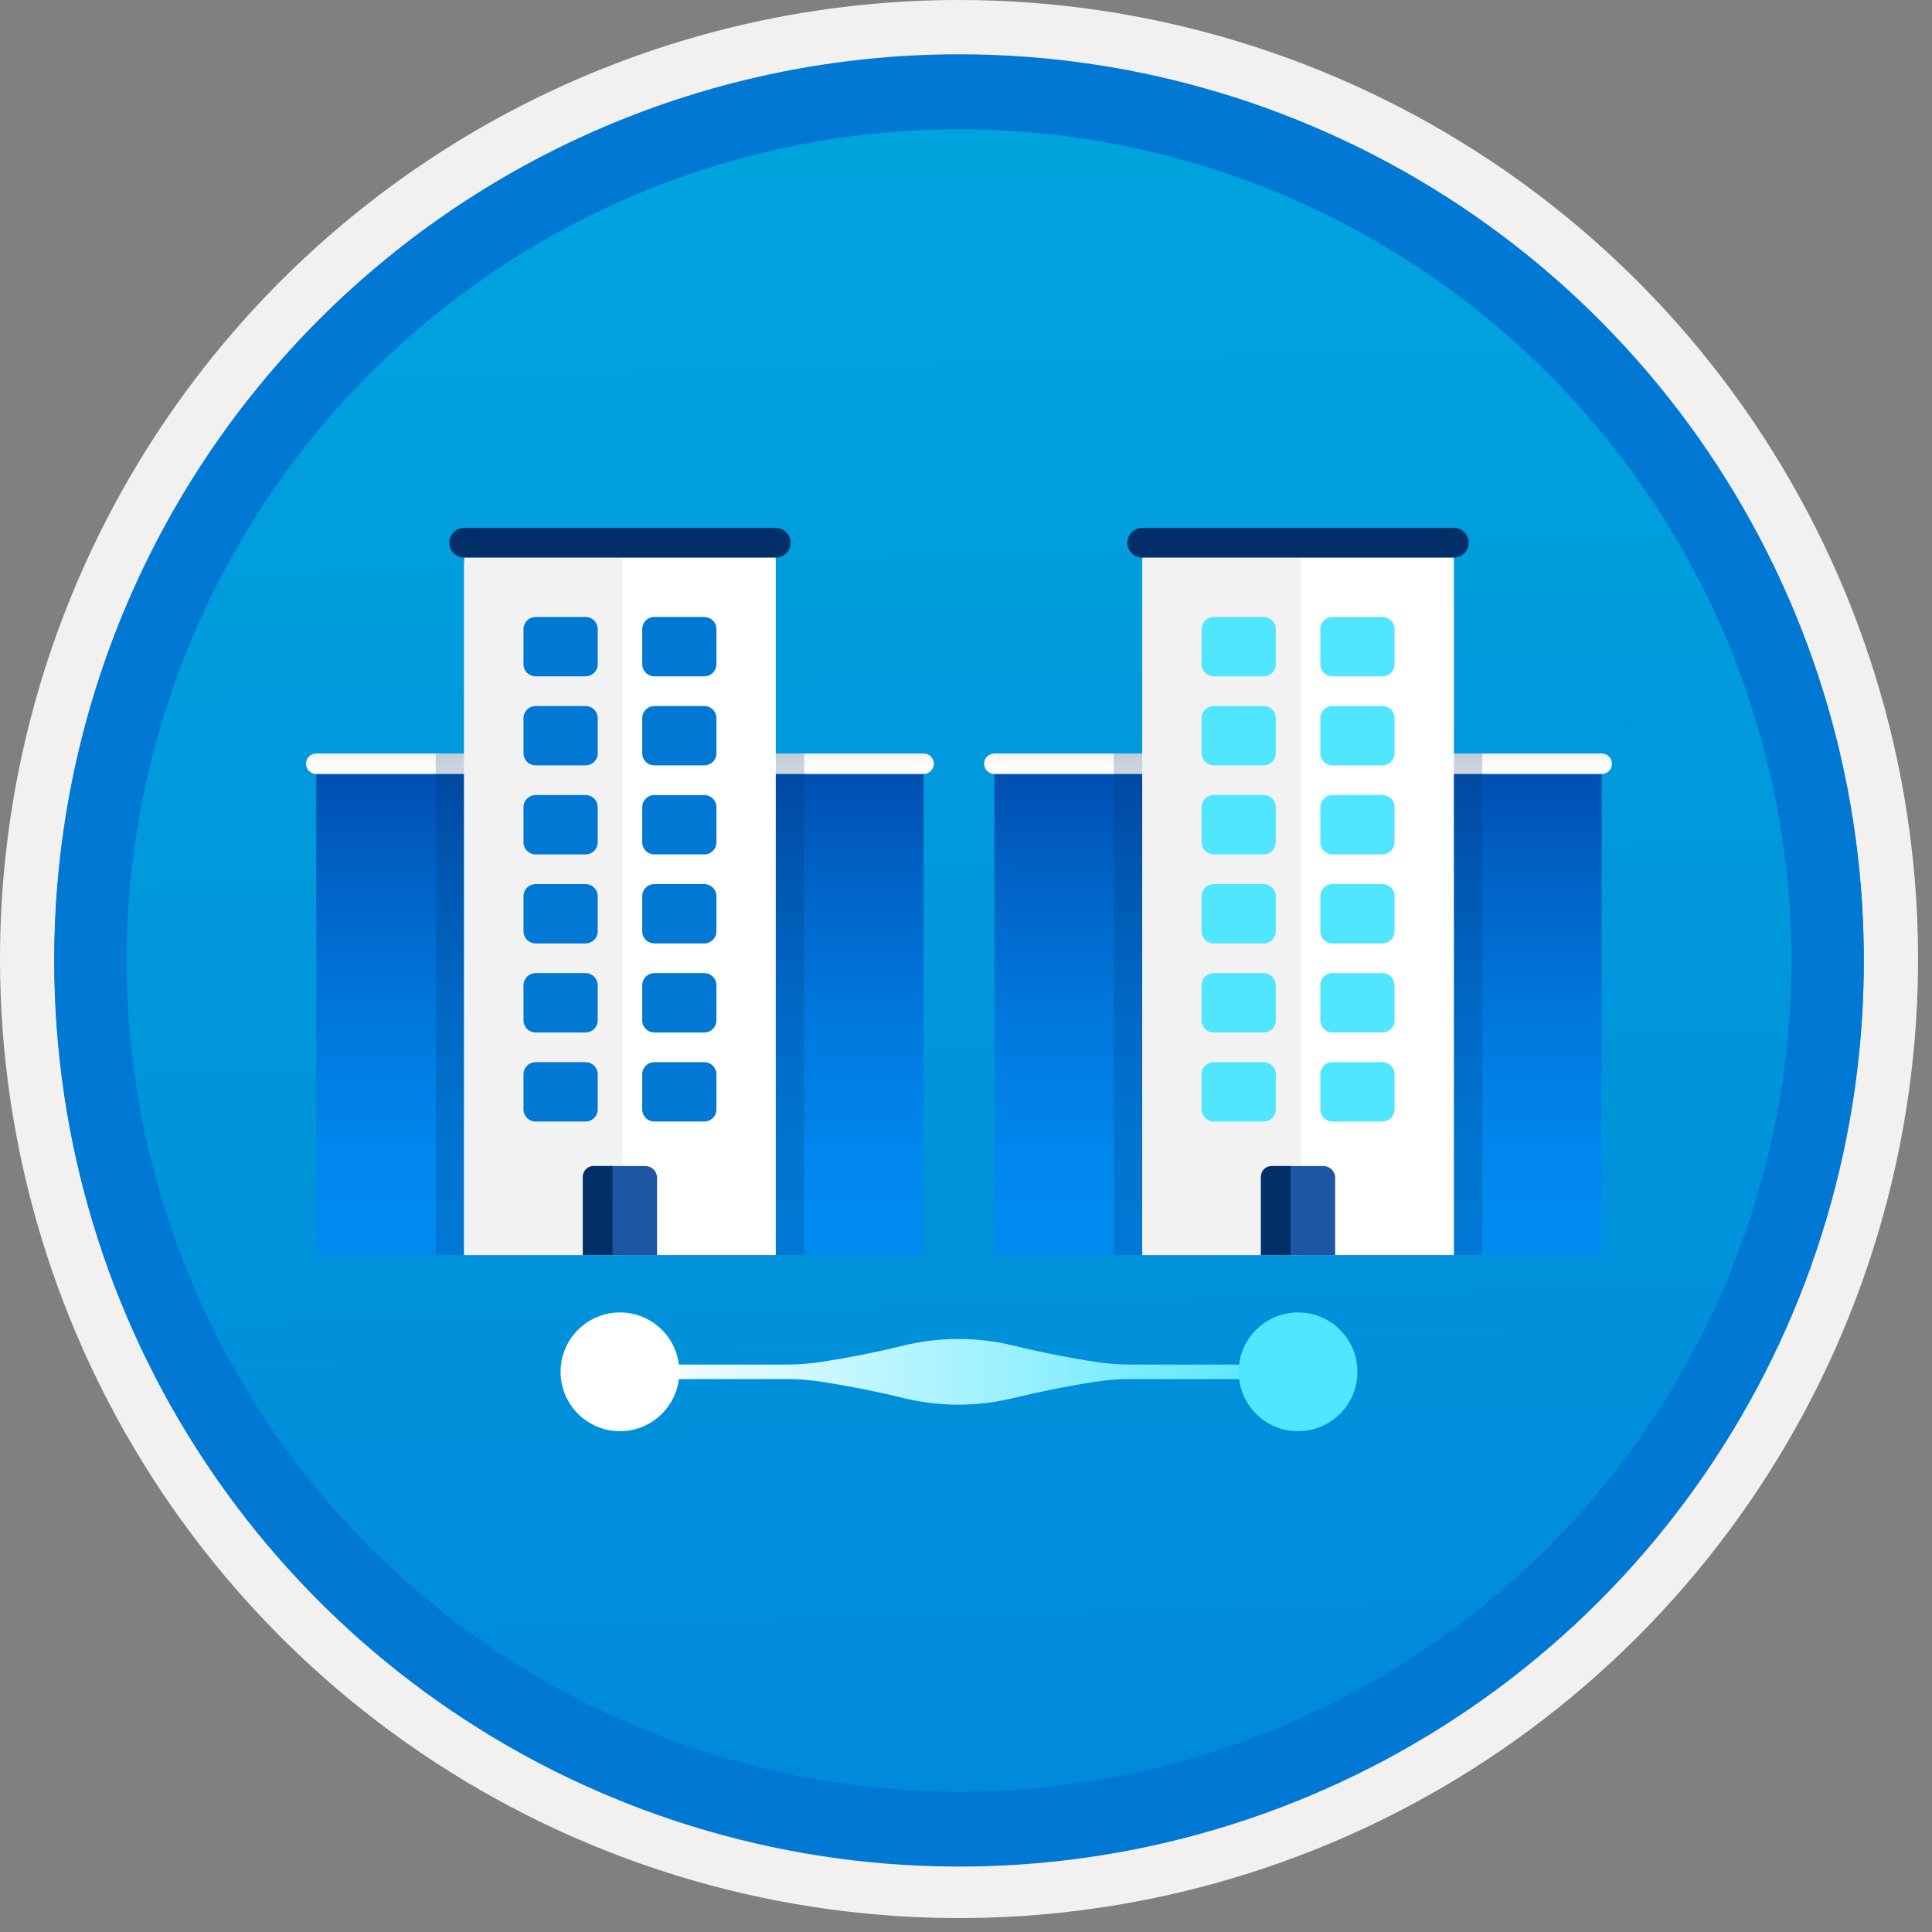 <svg width="100" height="100" viewBox="0 0 100 100" fill="none" xmlns="http://www.w3.org/2000/svg">
<rect x="0" y="0" width="100" height="100" fill="#808080" stroke="none"/>
<g clip-path="url(#clip0_944_289)">
<path d="M49.64 96.45C40.382 96.45 31.332 93.704 23.634 88.561C15.936 83.417 9.936 76.107 6.393 67.553C2.85 59 1.923 49.588 3.73 40.508C5.536 31.427 9.994 23.087 16.54 16.54C23.087 9.994 31.428 5.535 40.508 3.729C49.588 1.923 59 2.85 67.553 6.393C76.107 9.936 83.418 15.936 88.561 23.634C93.705 31.331 96.45 40.382 96.45 49.64C96.451 55.787 95.24 61.874 92.888 67.554C90.535 73.233 87.088 78.394 82.741 82.74C78.394 87.087 73.234 90.535 67.554 92.888C61.875 95.24 55.787 96.45 49.64 96.45V96.45Z" fill="url(#paint0_linear_944_289)"/>
<path fill-rule="evenodd" clip-rule="evenodd" d="M95.54 49.64C95.54 58.718 92.848 67.592 87.805 75.141C82.761 82.689 75.592 88.572 67.205 92.046C58.818 95.52 49.589 96.429 40.685 94.658C31.782 92.887 23.603 88.515 17.184 82.096C10.765 75.677 6.393 67.498 4.622 58.594C2.851 49.691 3.76 40.462 7.234 32.075C10.708 23.688 16.591 16.519 24.139 11.475C31.688 6.432 40.562 3.74 49.64 3.74C55.668 3.74 61.636 4.927 67.205 7.234C72.774 9.54 77.834 12.921 82.096 17.184C86.359 21.446 89.739 26.506 92.046 32.075C94.353 37.644 95.54 43.612 95.54 49.64V49.64ZM49.64 -0C59.458 -0 69.055 2.911 77.219 8.366C85.382 13.82 91.744 21.573 95.501 30.643C99.258 39.714 100.242 49.695 98.326 59.324C96.411 68.953 91.683 77.798 84.741 84.741C77.799 91.683 68.954 96.411 59.324 98.326C49.695 100.241 39.714 99.258 30.644 95.501C21.573 91.744 13.82 85.382 8.366 77.218C2.911 69.055 -1.61629e-06 59.458 3.61524e-07 49.64C-0.001 43.121 1.283 36.666 3.777 30.642C6.271 24.62 9.928 19.147 14.537 14.537C19.147 9.928 24.62 6.271 30.643 3.777C36.666 1.283 43.121 -0.001 49.64 -0V-0Z" fill="#F2F1F0"/>
<path fill-rule="evenodd" clip-rule="evenodd" d="M92.73 49.64C92.73 58.162 90.202 66.493 85.468 73.579C80.733 80.666 74.003 86.189 66.129 89.45C58.256 92.711 49.592 93.565 41.233 91.902C32.874 90.239 25.197 86.135 19.17 80.109C13.144 74.083 9.04 66.405 7.378 58.046C5.715 49.688 6.568 41.024 9.83 33.15C13.091 25.276 18.614 18.547 25.7 13.812C32.786 9.077 41.117 6.55 49.64 6.55C55.298 6.55 60.902 7.664 66.13 9.829C71.358 11.995 76.108 15.169 80.11 19.17C84.111 23.171 87.285 27.922 89.45 33.15C91.616 38.378 92.73 43.981 92.73 49.64ZM49.64 2.81C58.902 2.81 67.956 5.557 75.657 10.702C83.358 15.848 89.36 23.162 92.905 31.719C96.449 40.276 97.377 49.692 95.57 58.776C93.763 67.86 89.303 76.204 82.753 82.754C76.204 89.303 67.86 93.763 58.776 95.57C49.691 97.377 40.276 96.45 31.718 92.905C23.161 89.361 15.848 83.359 10.702 75.657C5.556 67.956 2.81 58.902 2.81 49.64C2.811 37.22 7.745 25.31 16.527 16.527C25.309 7.745 37.22 2.811 49.64 2.81V2.81Z" fill="#0078D4"/>
<path fill-rule="evenodd" clip-rule="evenodd" d="M92.73 49.783C92.73 58.306 90.203 66.637 85.468 73.723C80.733 80.809 74.004 86.332 66.13 89.594C58.256 92.855 49.592 93.708 41.234 92.046C32.875 90.383 25.197 86.279 19.171 80.253C13.145 74.227 9.041 66.549 7.378 58.19C5.715 49.831 6.569 41.167 9.83 33.294C13.091 25.42 18.614 18.69 25.701 13.956C32.787 9.221 41.118 6.694 49.64 6.694C55.299 6.693 60.902 7.807 66.13 9.973C71.358 12.138 76.109 15.312 80.11 19.314C84.111 23.315 87.285 28.065 89.451 33.293C91.616 38.521 92.73 44.125 92.73 49.783V49.783ZM49.64 2.954C58.902 2.954 67.956 5.7 75.657 10.846C83.359 15.992 89.361 23.305 92.905 31.862C96.45 40.419 97.377 49.836 95.57 58.92C93.763 68.004 89.303 76.348 82.754 82.897C76.205 89.447 67.86 93.907 58.776 95.714C49.692 97.521 40.276 96.593 31.719 93.049C23.162 89.504 15.848 83.502 10.702 75.801C5.557 68.1 2.81 59.046 2.81 49.783C2.811 37.364 7.745 25.453 16.528 16.671C25.31 7.889 37.22 2.955 49.64 2.953L49.64 2.954Z" fill="#0078D4"/>
<path d="M27.496 64.963H16.369V40.2C16.369 39.831 16.547 39.531 16.767 39.531H27.098C27.318 39.531 27.496 39.831 27.496 40.2V64.963Z" fill="url(#paint1_linear_944_289)"/>
<path d="M16.369 39.001H27.496C27.565 39.001 27.634 39.015 27.699 39.041C27.763 39.068 27.821 39.107 27.87 39.156C27.92 39.205 27.959 39.264 27.985 39.328C28.012 39.392 28.026 39.461 28.026 39.531V39.531C28.026 39.6 28.012 39.669 27.985 39.733C27.959 39.798 27.92 39.856 27.87 39.905C27.821 39.955 27.763 39.994 27.699 40.02C27.634 40.047 27.565 40.061 27.496 40.061H16.369C16.229 40.061 16.094 40.005 15.995 39.905C15.895 39.806 15.84 39.671 15.84 39.531C15.84 39.39 15.895 39.255 15.995 39.156C16.094 39.057 16.229 39.001 16.369 39.001Z" fill="url(#paint2_linear_944_289)"/>
<path d="M47.806 64.963H36.679V40.2C36.679 39.831 36.857 39.531 37.077 39.531H47.408C47.628 39.531 47.806 39.831 47.806 40.2V64.963Z" fill="url(#paint3_linear_944_289)"/>
<path d="M36.679 39.001H47.806C47.876 39.001 47.944 39.015 48.009 39.041C48.073 39.068 48.131 39.107 48.181 39.156C48.23 39.205 48.269 39.264 48.295 39.328C48.322 39.392 48.336 39.461 48.336 39.531V39.531C48.336 39.6 48.322 39.669 48.295 39.733C48.269 39.798 48.23 39.856 48.181 39.905C48.131 39.955 48.073 39.994 48.009 40.02C47.944 40.047 47.876 40.061 47.806 40.061H36.679C36.539 40.061 36.404 40.005 36.305 39.905C36.206 39.806 36.15 39.671 36.15 39.531C36.15 39.39 36.206 39.255 36.305 39.156C36.404 39.057 36.539 39.001 36.679 39.001Z" fill="url(#paint4_linear_944_289)"/>
<path opacity="0.2" d="M41.627 39.001H22.551V64.963H41.627V39.001Z" fill="#003067"/>
<path d="M40.154 64.963H24.024V29.064C24.024 28.529 24.282 28.094 24.6 28.094H39.578C39.896 28.094 40.154 28.529 40.154 29.064V64.963Z" fill="white"/>
<path d="M32.235 64.963H24.024V29.294C24.024 28.762 24.287 28.33 24.61 28.33H31.946C32.27 28.33 32.234 27.798 32.234 28.33L32.235 64.963Z" fill="#F2F2F2"/>
<path d="M30.297 48.833H27.736C27.57 48.836 27.409 48.773 27.289 48.658C27.169 48.542 27.1 48.384 27.096 48.218V46.375C27.1 46.208 27.169 46.05 27.289 45.935C27.409 45.82 27.57 45.757 27.736 45.76H30.297C30.463 45.757 30.624 45.82 30.744 45.935C30.864 46.05 30.933 46.208 30.937 46.375V48.218C30.933 48.384 30.864 48.542 30.744 48.658C30.624 48.773 30.463 48.836 30.297 48.833V48.833Z" fill="#0078D4"/>
<path d="M36.442 48.833H33.882C33.715 48.836 33.555 48.773 33.435 48.658C33.315 48.542 33.245 48.384 33.242 48.218V46.375C33.245 46.208 33.315 46.05 33.435 45.935C33.555 45.82 33.715 45.757 33.882 45.76H36.442C36.608 45.757 36.769 45.82 36.889 45.935C37.009 46.05 37.079 46.208 37.082 46.375V48.218C37.079 48.384 37.009 48.542 36.889 48.658C36.769 48.773 36.608 48.836 36.442 48.833V48.833Z" fill="#0078D4"/>
<path d="M30.297 53.441H27.736C27.57 53.444 27.409 53.382 27.289 53.266C27.169 53.151 27.1 52.993 27.096 52.827V50.983C27.1 50.817 27.169 50.659 27.289 50.544C27.409 50.428 27.57 50.365 27.736 50.369H30.297C30.463 50.365 30.624 50.428 30.744 50.544C30.864 50.659 30.933 50.817 30.937 50.983V52.827C30.933 52.993 30.864 53.151 30.744 53.266C30.624 53.382 30.463 53.444 30.297 53.441V53.441Z" fill="#0078D4"/>
<path d="M36.442 53.441H33.882C33.715 53.444 33.555 53.382 33.435 53.266C33.315 53.151 33.245 52.993 33.242 52.827V50.983C33.245 50.817 33.315 50.659 33.435 50.544C33.555 50.428 33.715 50.365 33.882 50.369H36.442C36.608 50.365 36.769 50.428 36.889 50.544C37.009 50.659 37.079 50.817 37.082 50.983V52.827C37.079 52.993 37.009 53.151 36.889 53.266C36.769 53.382 36.608 53.444 36.442 53.441V53.441Z" fill="#0078D4"/>
<path d="M30.297 58.05H27.736C27.57 58.053 27.409 57.99 27.289 57.875C27.169 57.76 27.1 57.602 27.096 57.435V55.592C27.1 55.425 27.169 55.267 27.289 55.152C27.409 55.037 27.57 54.974 27.736 54.977H30.297C30.463 54.974 30.624 55.037 30.744 55.152C30.864 55.267 30.933 55.425 30.937 55.592V57.435C30.933 57.602 30.864 57.76 30.744 57.875C30.624 57.99 30.463 58.053 30.297 58.05Z" fill="#0078D4"/>
<path d="M36.442 58.05H33.882C33.715 58.053 33.555 57.99 33.435 57.875C33.315 57.76 33.245 57.602 33.242 57.435V55.592C33.245 55.425 33.315 55.267 33.435 55.152C33.555 55.037 33.715 54.974 33.882 54.977H36.442C36.608 54.974 36.769 55.037 36.889 55.152C37.009 55.267 37.079 55.425 37.082 55.592V57.435C37.079 57.602 37.009 57.76 36.889 57.875C36.769 57.99 36.608 58.053 36.442 58.05V58.05Z" fill="#0078D4"/>
<path d="M30.297 35.007H27.736C27.57 35.01 27.409 34.947 27.289 34.832C27.169 34.717 27.1 34.559 27.096 34.392V32.549C27.1 32.383 27.169 32.224 27.289 32.109C27.409 31.994 27.57 31.931 27.736 31.934H30.297C30.463 31.931 30.624 31.994 30.744 32.109C30.864 32.224 30.933 32.383 30.937 32.549V34.392C30.933 34.559 30.864 34.717 30.744 34.832C30.624 34.947 30.463 35.01 30.297 35.007V35.007Z" fill="#0078D4"/>
<path d="M36.442 35.007H33.882C33.715 35.01 33.555 34.947 33.435 34.832C33.315 34.717 33.245 34.559 33.242 34.392V32.549C33.245 32.383 33.315 32.224 33.435 32.109C33.555 31.994 33.715 31.931 33.882 31.934H36.442C36.608 31.931 36.769 31.994 36.889 32.109C37.009 32.224 37.079 32.383 37.082 32.549V34.392C37.079 34.559 37.009 34.717 36.889 34.832C36.769 34.947 36.608 35.01 36.442 35.007V35.007Z" fill="#0078D4"/>
<path d="M30.297 39.615H27.736C27.57 39.619 27.409 39.556 27.289 39.441C27.169 39.325 27.1 39.167 27.096 39.001V37.157C27.1 36.991 27.169 36.833 27.289 36.718C27.409 36.603 27.57 36.54 27.736 36.543H30.297C30.463 36.54 30.624 36.603 30.744 36.718C30.864 36.833 30.933 36.991 30.937 37.157V39.001C30.933 39.167 30.864 39.325 30.744 39.441C30.624 39.556 30.463 39.619 30.297 39.615V39.615Z" fill="#0078D4"/>
<path d="M36.442 39.615H33.882C33.715 39.619 33.555 39.556 33.435 39.441C33.315 39.325 33.245 39.167 33.242 39.001V37.157C33.245 36.991 33.315 36.833 33.435 36.718C33.555 36.603 33.715 36.54 33.882 36.543H36.442C36.608 36.54 36.769 36.603 36.889 36.718C37.009 36.833 37.079 36.991 37.082 37.157V39.001C37.079 39.167 37.009 39.325 36.889 39.441C36.769 39.556 36.608 39.619 36.442 39.615V39.615Z" fill="#0078D4"/>
<path d="M30.297 44.224H27.736C27.57 44.227 27.409 44.164 27.289 44.049C27.169 43.934 27.1 43.776 27.096 43.609V41.766C27.1 41.6 27.169 41.442 27.289 41.326C27.409 41.211 27.57 41.148 27.736 41.152H30.297C30.463 41.148 30.624 41.211 30.744 41.326C30.864 41.442 30.933 41.6 30.937 41.766V43.609C30.933 43.776 30.864 43.934 30.744 44.049C30.624 44.164 30.463 44.227 30.297 44.224V44.224Z" fill="#0078D4"/>
<path d="M36.442 44.224H33.882C33.715 44.227 33.555 44.164 33.435 44.049C33.315 43.934 33.245 43.776 33.242 43.609V41.766C33.245 41.6 33.315 41.442 33.435 41.326C33.555 41.211 33.715 41.148 33.882 41.152H36.442C36.608 41.148 36.769 41.211 36.889 41.326C37.009 41.442 37.079 41.6 37.082 41.766V43.609C37.079 43.776 37.009 43.934 36.889 44.049C36.769 44.164 36.608 44.227 36.442 44.224Z" fill="#0078D4"/>
<path d="M33.369 60.354H30.808C30.647 60.346 30.49 60.402 30.37 60.51C30.25 60.618 30.177 60.769 30.169 60.93V64.963H34.009V60.93C34 60.769 33.928 60.618 33.808 60.51C33.688 60.402 33.53 60.346 33.369 60.354Z" fill="#1F56A3"/>
<path d="M31.705 60.354H30.683C30.538 60.363 30.403 60.428 30.307 60.536C30.211 60.644 30.161 60.786 30.169 60.93V64.963H31.701L31.705 60.354Z" fill="#003067"/>
<path d="M24.024 27.326H40.154C40.357 27.326 40.553 27.407 40.697 27.551C40.841 27.695 40.922 27.89 40.922 28.094V28.094C40.922 28.298 40.841 28.493 40.697 28.637C40.553 28.781 40.357 28.862 40.154 28.862H24.024C23.82 28.862 23.625 28.781 23.481 28.637C23.337 28.493 23.256 28.298 23.256 28.094V28.094C23.256 27.89 23.337 27.695 23.481 27.551C23.625 27.407 23.82 27.326 24.024 27.326V27.326Z" fill="#003067"/>
<path d="M62.594 64.963H51.468V40.2C51.468 39.831 51.646 39.531 51.865 39.531H62.197C62.416 39.531 62.594 39.831 62.594 40.2V64.963Z" fill="url(#paint5_linear_944_289)"/>
<path d="M51.468 39.001H62.594C62.735 39.001 62.87 39.057 62.969 39.156C63.069 39.255 63.124 39.39 63.124 39.531V39.531C63.124 39.671 63.069 39.806 62.969 39.905C62.87 40.005 62.735 40.061 62.594 40.061H51.468C51.328 40.061 51.193 40.005 51.093 39.905C50.994 39.806 50.938 39.671 50.938 39.531V39.531C50.938 39.39 50.994 39.255 51.093 39.156C51.193 39.057 51.328 39.001 51.468 39.001V39.001Z" fill="url(#paint6_linear_944_289)"/>
<path d="M82.904 64.963H71.778V40.2C71.778 39.831 71.956 39.531 72.175 39.531H82.507C82.727 39.531 82.904 39.831 82.904 40.2V64.963Z" fill="url(#paint7_linear_944_289)"/>
<path d="M71.778 39.001H82.904C83.045 39.001 83.18 39.057 83.279 39.156C83.379 39.255 83.434 39.39 83.434 39.531C83.434 39.671 83.379 39.806 83.279 39.905C83.18 40.005 83.045 40.061 82.904 40.061H71.778C71.638 40.061 71.503 40.005 71.403 39.905C71.304 39.806 71.248 39.671 71.248 39.531C71.248 39.39 71.304 39.255 71.403 39.156C71.503 39.057 71.638 39.001 71.778 39.001Z" fill="url(#paint8_linear_944_289)"/>
<path opacity="0.2" d="M76.726 39.001H57.65V64.963H76.726V39.001Z" fill="#003067"/>
<path d="M75.253 64.963H59.123V29.064C59.123 28.529 59.381 28.094 59.699 28.094H74.677C74.995 28.094 75.253 28.529 75.253 29.064V64.963Z" fill="white"/>
<path d="M67.333 64.963H59.123V29.294C59.123 28.762 59.385 28.33 59.709 28.33H67.045C67.369 28.33 67.333 27.798 67.333 28.33L67.333 64.963Z" fill="#F2F2F2"/>
<path d="M65.395 48.833H62.835C62.669 48.836 62.508 48.773 62.388 48.658C62.268 48.542 62.198 48.384 62.195 48.218V46.375C62.198 46.208 62.268 46.05 62.388 45.935C62.508 45.82 62.669 45.757 62.835 45.76H65.395C65.561 45.757 65.722 45.82 65.842 45.935C65.962 46.05 66.032 46.208 66.035 46.375V48.218C66.032 48.384 65.962 48.542 65.842 48.658C65.722 48.773 65.561 48.836 65.395 48.833V48.833Z" fill="#50E6FF"/>
<path d="M71.541 48.833H68.98C68.814 48.836 68.653 48.773 68.533 48.658C68.413 48.542 68.344 48.384 68.34 48.218V46.375C68.344 46.208 68.413 46.05 68.533 45.935C68.653 45.82 68.814 45.757 68.98 45.76H71.541C71.707 45.757 71.868 45.82 71.988 45.935C72.108 46.05 72.177 46.208 72.181 46.375V48.218C72.177 48.384 72.108 48.542 71.988 48.658C71.868 48.773 71.707 48.836 71.541 48.833V48.833Z" fill="#50E6FF"/>
<path d="M65.395 53.441H62.835C62.669 53.444 62.508 53.382 62.388 53.266C62.268 53.151 62.198 52.993 62.195 52.827V50.983C62.198 50.817 62.268 50.659 62.388 50.544C62.508 50.428 62.669 50.365 62.835 50.369H65.395C65.561 50.365 65.722 50.428 65.842 50.544C65.962 50.659 66.032 50.817 66.035 50.983V52.827C66.032 52.993 65.962 53.151 65.842 53.266C65.722 53.382 65.561 53.444 65.395 53.441V53.441Z" fill="#50E6FF"/>
<path d="M71.541 53.441H68.98C68.814 53.444 68.653 53.382 68.533 53.266C68.413 53.151 68.344 52.993 68.34 52.827V50.983C68.344 50.817 68.413 50.659 68.533 50.544C68.653 50.428 68.814 50.365 68.98 50.369H71.541C71.707 50.365 71.868 50.428 71.988 50.544C72.108 50.659 72.177 50.817 72.181 50.983V52.827C72.177 52.993 72.108 53.151 71.988 53.266C71.868 53.382 71.707 53.444 71.541 53.441Z" fill="#50E6FF"/>
<path d="M65.395 58.05H62.835C62.669 58.053 62.508 57.99 62.388 57.875C62.268 57.76 62.198 57.602 62.195 57.435V55.592C62.198 55.425 62.268 55.267 62.388 55.152C62.508 55.037 62.669 54.974 62.835 54.977H65.395C65.561 54.974 65.722 55.037 65.842 55.152C65.962 55.267 66.032 55.425 66.035 55.592V57.435C66.032 57.602 65.962 57.76 65.842 57.875C65.722 57.99 65.561 58.053 65.395 58.05Z" fill="#50E6FF"/>
<path d="M71.541 58.05H68.98C68.814 58.053 68.653 57.99 68.533 57.875C68.413 57.76 68.344 57.602 68.34 57.435V55.592C68.344 55.425 68.413 55.267 68.533 55.152C68.653 55.037 68.814 54.974 68.98 54.977H71.541C71.707 54.974 71.868 55.037 71.988 55.152C72.108 55.267 72.177 55.425 72.181 55.592V57.435C72.177 57.602 72.108 57.76 71.988 57.875C71.868 57.99 71.707 58.053 71.541 58.05Z" fill="#50E6FF"/>
<path d="M65.395 35.007H62.835C62.669 35.01 62.508 34.947 62.388 34.832C62.268 34.717 62.198 34.559 62.195 34.392V32.549C62.198 32.383 62.268 32.224 62.388 32.109C62.508 31.994 62.669 31.931 62.835 31.934H65.395C65.561 31.931 65.722 31.994 65.842 32.109C65.962 32.224 66.032 32.383 66.035 32.549V34.392C66.032 34.559 65.962 34.717 65.842 34.832C65.722 34.947 65.561 35.01 65.395 35.007V35.007Z" fill="#50E6FF"/>
<path d="M71.541 35.007H68.98C68.814 35.01 68.653 34.947 68.533 34.832C68.413 34.717 68.344 34.559 68.34 34.392V32.549C68.344 32.383 68.413 32.224 68.533 32.109C68.653 31.994 68.814 31.931 68.98 31.934H71.541C71.707 31.931 71.868 31.994 71.988 32.109C72.108 32.224 72.177 32.383 72.181 32.549V34.392C72.177 34.559 72.108 34.717 71.988 34.832C71.868 34.947 71.707 35.01 71.541 35.007Z" fill="#50E6FF"/>
<path d="M65.395 39.615H62.835C62.669 39.619 62.508 39.556 62.388 39.441C62.268 39.325 62.198 39.167 62.195 39.001V37.157C62.198 36.991 62.268 36.833 62.388 36.718C62.508 36.603 62.669 36.54 62.835 36.543H65.395C65.561 36.54 65.722 36.603 65.842 36.718C65.962 36.833 66.032 36.991 66.035 37.157V39.001C66.032 39.167 65.962 39.325 65.842 39.441C65.722 39.556 65.561 39.619 65.395 39.615V39.615Z" fill="#50E6FF"/>
<path d="M71.541 39.615H68.98C68.814 39.619 68.653 39.556 68.533 39.441C68.413 39.325 68.344 39.167 68.34 39.001V37.157C68.344 36.991 68.413 36.833 68.533 36.718C68.653 36.603 68.814 36.54 68.98 36.543H71.541C71.707 36.54 71.868 36.603 71.988 36.718C72.108 36.833 72.177 36.991 72.181 37.157V39.001C72.177 39.167 72.108 39.325 71.988 39.441C71.868 39.556 71.707 39.619 71.541 39.615Z" fill="#50E6FF"/>
<path d="M65.395 44.224H62.835C62.669 44.227 62.508 44.164 62.388 44.049C62.268 43.934 62.198 43.776 62.195 43.609V41.766C62.198 41.6 62.268 41.442 62.388 41.326C62.508 41.211 62.669 41.148 62.835 41.152H65.395C65.561 41.148 65.722 41.211 65.842 41.326C65.962 41.442 66.032 41.6 66.035 41.766V43.609C66.032 43.776 65.962 43.934 65.842 44.049C65.722 44.164 65.561 44.227 65.395 44.224Z" fill="#50E6FF"/>
<path d="M71.541 44.224H68.98C68.814 44.227 68.653 44.164 68.533 44.049C68.413 43.934 68.344 43.776 68.34 43.609V41.766C68.344 41.6 68.413 41.442 68.533 41.326C68.653 41.211 68.814 41.148 68.98 41.152H71.541C71.707 41.148 71.868 41.211 71.988 41.326C72.108 41.442 72.177 41.6 72.181 41.766V43.609C72.177 43.776 72.108 43.934 71.988 44.049C71.868 44.164 71.707 44.227 71.541 44.224V44.224Z" fill="#50E6FF"/>
<path d="M68.468 60.354H65.907C65.746 60.346 65.588 60.402 65.469 60.51C65.349 60.618 65.276 60.769 65.267 60.93V64.963H69.108V60.93C69.099 60.769 69.026 60.618 68.906 60.51C68.787 60.402 68.629 60.346 68.468 60.354V60.354Z" fill="#1F56A3"/>
<path d="M66.803 60.354H65.781C65.637 60.363 65.502 60.428 65.406 60.536C65.309 60.644 65.26 60.786 65.267 60.93V64.963H66.8L66.803 60.354Z" fill="#003067"/>
<path d="M59.122 27.326H75.252C75.353 27.326 75.453 27.346 75.546 27.384C75.639 27.423 75.724 27.48 75.796 27.551C75.867 27.622 75.923 27.707 75.962 27.8C76.001 27.893 76.02 27.993 76.02 28.094V28.094C76.02 28.195 76.001 28.295 75.962 28.388C75.923 28.481 75.867 28.566 75.796 28.637C75.724 28.708 75.639 28.765 75.546 28.803C75.453 28.842 75.353 28.862 75.252 28.862H59.122C58.919 28.862 58.723 28.781 58.579 28.637C58.435 28.493 58.354 28.298 58.354 28.094V28.094C58.354 27.89 58.435 27.695 58.579 27.551C58.723 27.407 58.919 27.326 59.122 27.326V27.326Z" fill="#003067"/>
<path d="M49.588 68.85L49.609 68.856L49.631 68.85H49.588Z" fill="url(#paint9_linear_944_289)"/>
<path d="M49.631 73.161L49.61 73.154L49.588 73.161H49.631Z" fill="url(#paint10_linear_944_289)"/>
<path d="M67.188 71.38V70.63H58.517C57.88 70.629 57.245 70.579 56.616 70.479C55.371 70.284 53.966 70.016 52.462 69.648C50.588 69.191 48.631 69.191 46.757 69.648C45.253 70.016 43.848 70.284 42.603 70.479C41.974 70.579 41.339 70.629 40.702 70.63H32.089V71.38H40.704C41.341 71.381 41.977 71.432 42.606 71.532C43.85 71.727 45.254 71.995 46.756 72.362C48.631 72.82 50.588 72.82 52.463 72.362C53.965 71.995 55.369 71.727 56.613 71.532C57.242 71.432 57.878 71.381 58.515 71.38H67.188Z" fill="url(#paint11_linear_944_289)"/>
<path d="M32.089 74.078C33.786 74.078 35.162 72.702 35.162 71.005C35.162 69.308 33.786 67.932 32.089 67.932C30.392 67.932 29.016 69.308 29.016 71.005C29.016 72.702 30.392 74.078 32.089 74.078Z" fill="white"/>
<path d="M67.188 74.078C68.885 74.078 70.261 72.702 70.261 71.005C70.261 69.308 68.885 67.932 67.188 67.932C65.491 67.932 64.115 69.308 64.115 71.005C64.115 72.702 65.491 74.078 67.188 74.078Z" fill="#50E6FF"/>
</g>
<defs>
<linearGradient id="paint0_linear_944_289" x1="47.87" y1="-15.153" x2="51.852" y2="130.615" gradientUnits="userSpaceOnUse">
<stop stop-color="#00ABDE"/>
<stop offset="1" stop-color="#007ED8"/>
</linearGradient>
<linearGradient id="paint1_linear_944_289" x1="21.933" y1="64.963" x2="21.933" y2="39.531" gradientUnits="userSpaceOnUse">
<stop stop-color="#008BF1"/>
<stop offset="0.22" stop-color="#0086EC"/>
<stop offset="0.49" stop-color="#0078DD"/>
<stop offset="0.79" stop-color="#0061C4"/>
<stop offset="1" stop-color="#004DAE"/>
</linearGradient>
<linearGradient id="paint2_linear_944_289" x1="21.933" y1="40.023" x2="21.933" y2="39.024" gradientUnits="userSpaceOnUse">
<stop stop-color="white"/>
<stop offset="0.56" stop-color="#FBFBFB"/>
<stop offset="1" stop-color="#F2F2F2"/>
</linearGradient>
<linearGradient id="paint3_linear_944_289" x1="21.933" y1="64.963" x2="21.933" y2="39.531" gradientUnits="userSpaceOnUse">
<stop stop-color="#008BF1"/>
<stop offset="0.22" stop-color="#0086EC"/>
<stop offset="0.49" stop-color="#0078DD"/>
<stop offset="0.79" stop-color="#0061C4"/>
<stop offset="1" stop-color="#004DAE"/>
</linearGradient>
<linearGradient id="paint4_linear_944_289" x1="21.933" y1="40.023" x2="21.933" y2="39.024" gradientUnits="userSpaceOnUse">
<stop stop-color="white"/>
<stop offset="0.56" stop-color="#FBFBFB"/>
<stop offset="1" stop-color="#F2F2F2"/>
</linearGradient>
<linearGradient id="paint5_linear_944_289" x1="21.933" y1="64.963" x2="21.933" y2="39.531" gradientUnits="userSpaceOnUse">
<stop stop-color="#008BF1"/>
<stop offset="0.22" stop-color="#0086EC"/>
<stop offset="0.49" stop-color="#0078DD"/>
<stop offset="0.79" stop-color="#0061C4"/>
<stop offset="1" stop-color="#004DAE"/>
</linearGradient>
<linearGradient id="paint6_linear_944_289" x1="21.933" y1="40.023" x2="21.933" y2="39.024" gradientUnits="userSpaceOnUse">
<stop stop-color="white"/>
<stop offset="0.56" stop-color="#FBFBFB"/>
<stop offset="1" stop-color="#F2F2F2"/>
</linearGradient>
<linearGradient id="paint7_linear_944_289" x1="21.932" y1="64.963" x2="21.932" y2="39.531" gradientUnits="userSpaceOnUse">
<stop stop-color="#008BF1"/>
<stop offset="0.22" stop-color="#0086EC"/>
<stop offset="0.49" stop-color="#0078DD"/>
<stop offset="0.79" stop-color="#0061C4"/>
<stop offset="1" stop-color="#004DAE"/>
</linearGradient>
<linearGradient id="paint8_linear_944_289" x1="21.933" y1="40.023" x2="21.933" y2="39.024" gradientUnits="userSpaceOnUse">
<stop stop-color="white"/>
<stop offset="0.56" stop-color="#FBFBFB"/>
<stop offset="1" stop-color="#F2F2F2"/>
</linearGradient>
<linearGradient id="paint9_linear_944_289" x1="49.588" y1="68.853" x2="49.631" y2="68.853" gradientUnits="userSpaceOnUse">
<stop stop-color="white"/>
<stop offset="1" stop-color="#50E6FF"/>
</linearGradient>
<linearGradient id="paint10_linear_944_289" x1="49.588" y1="73.158" x2="49.631" y2="73.158" gradientUnits="userSpaceOnUse">
<stop stop-color="white"/>
<stop offset="1" stop-color="#50E6FF"/>
</linearGradient>
<linearGradient id="paint11_linear_944_289" x1="32.089" y1="71.005" x2="67.188" y2="71.005" gradientUnits="userSpaceOnUse">
<stop stop-color="white"/>
<stop offset="1" stop-color="#50E6FF"/>
</linearGradient>
<clipPath id="clip0_944_289">
<rect width="99.28" height="99.28" fill="white"/>
</clipPath>
</defs>
</svg>
